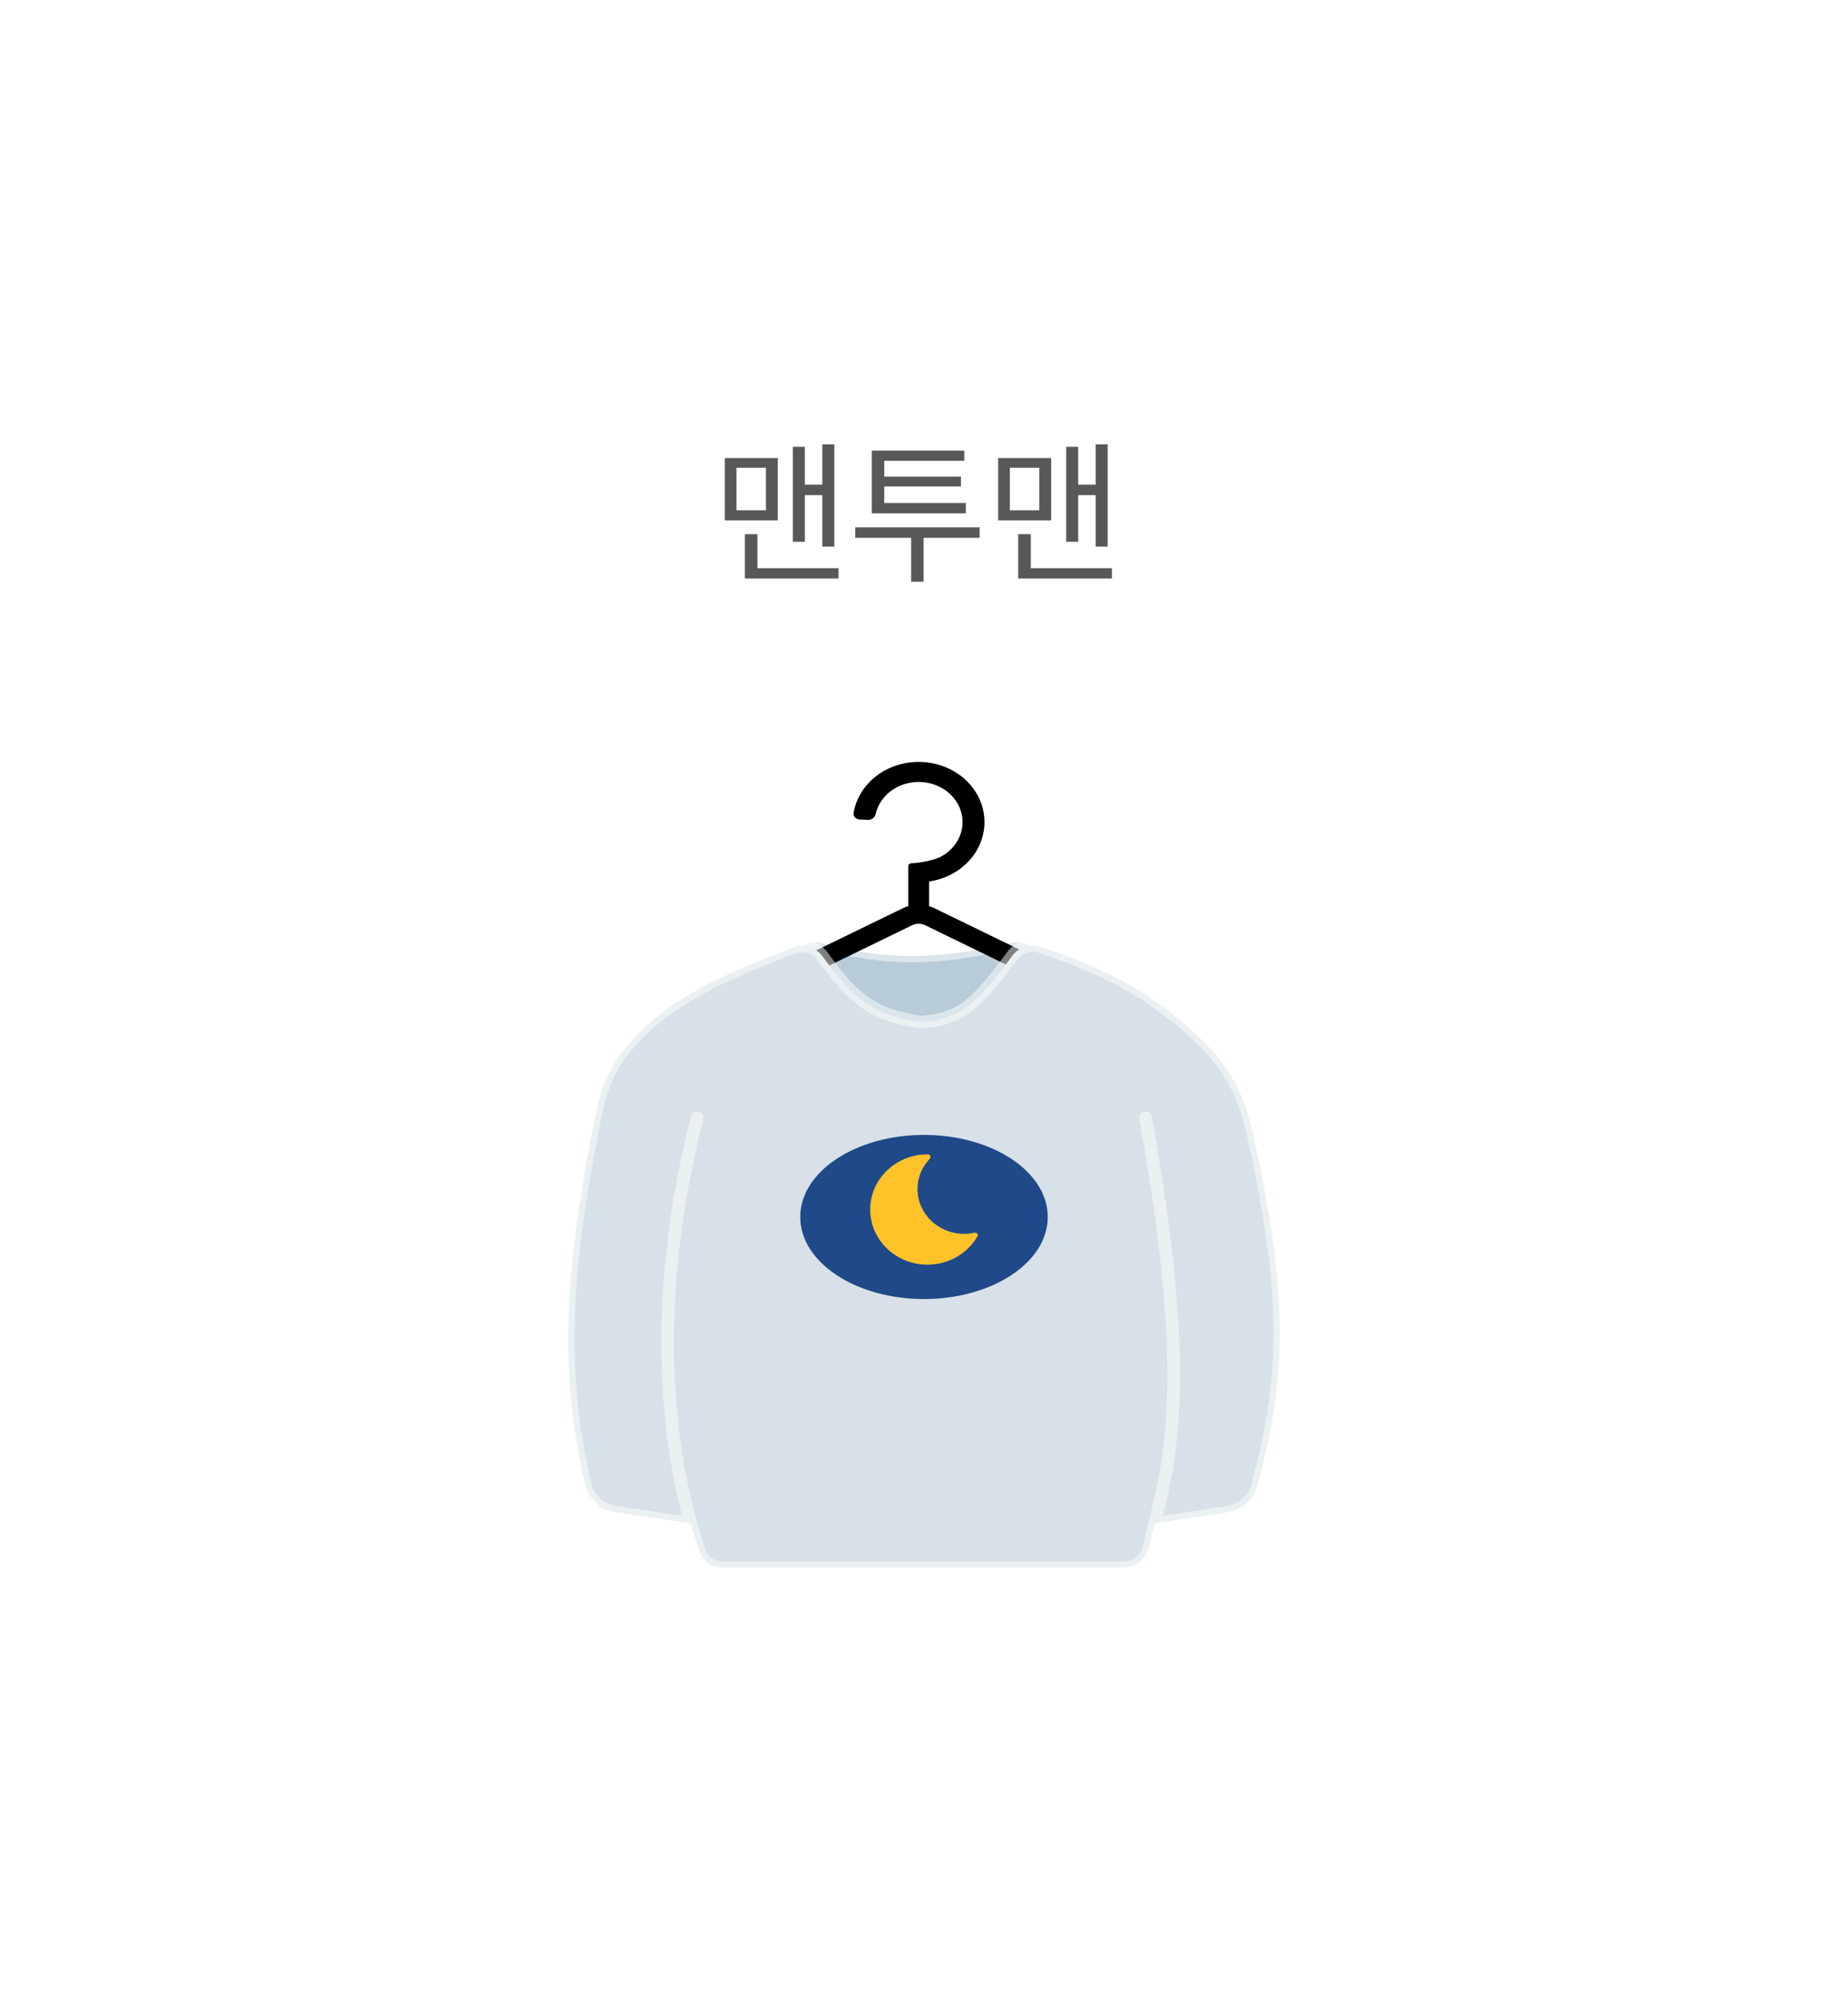 <svg width="146" height="158" viewBox="0 0 146 158" fill="none" xmlns="http://www.w3.org/2000/svg">
<g filter="url(#filter0_bdd_5082_12568)">
<rect x="16" y="16" width="106" height="118" rx="16" fill="white" fill-opacity="0.4" shape-rendering="crispEdges"/>
<rect x="16.5" y="16.5" width="105" height="117" rx="15.5" stroke="url(#paint0_linear_5082_12568)" stroke-opacity="0.5" shape-rendering="crispEdges"/>
<path d="M53.261 32.18H57.449V37.1H53.261V32.18ZM56.513 32.948H54.185V36.308H56.513V32.948ZM60.965 31.1H61.913V39.176H60.965V31.1ZM59.225 34.28H61.265V35.108H59.225V34.28ZM58.637 31.292H59.585V38.792H58.637V31.292ZM54.845 40.88H62.249V41.696H54.845V40.88ZM54.845 38.192H55.841V41.288H54.845V38.192ZM63.569 37.652H73.397V38.48H63.569V37.652ZM67.984 37.892H68.969V41.948H67.984V37.892ZM64.876 35.732H72.305V36.548H64.876V35.732ZM64.876 31.592H72.184V32.396H65.861V35.972H64.876V31.592ZM65.573 33.644H71.921V34.424H65.573V33.644ZM74.859 32.18H79.047V37.1H74.859V32.18ZM78.112 32.948H75.784V36.308H78.112V32.948ZM82.564 31.1H83.511V39.176H82.564V31.1ZM80.823 34.28H82.864V35.108H80.823V34.28ZM80.236 31.292H81.183V38.792H80.236V31.292ZM76.444 40.88H83.847V41.696H76.444V40.88ZM76.444 38.192H77.439V41.288H76.444V38.192Z" fill="#121212" fill-opacity="0.7"/>
<g filter="url(#filter1_bd_5082_12568)">
<path d="M84.269 118.822H54.154C52.901 118.822 51.769 118.045 51.398 116.848C51.247 116.363 51.1 115.856 50.957 115.328L43.93 114.263C43.531 114.203 43.206 113.909 43.116 113.515C41.183 105.091 42.138 95.396 45.127 80.648C45.54 78.611 46.748 76.826 48.471 75.664L52.697 72.816L59.578 69.628C60.005 69.43 60.489 69.391 60.944 69.508C66.243 70.865 69.742 70.845 75.876 69.481C76.33 69.38 76.806 69.435 77.221 69.643L84.748 73.398L89.807 76.915C91.406 78.026 92.552 79.687 92.993 81.584C96.638 97.257 96.553 104.808 94.338 113.529C94.241 113.914 93.921 114.203 93.528 114.264L86.71 115.328C86.567 115.934 86.43 116.522 86.308 117.113C86.105 118.088 85.265 118.822 84.269 118.822Z" fill="#B7CBD8"/>
<path d="M51.441 83.298C47.998 97.248 49.032 108.194 50.957 115.328M86.005 83.298C89.574 103.626 87.936 110.12 86.71 115.328M50.957 115.328C51.1 115.856 51.247 116.363 51.398 116.848C51.769 118.045 52.901 118.822 54.154 118.822H84.269C85.265 118.822 86.105 118.088 86.308 117.113C86.43 116.522 86.567 115.934 86.71 115.328M50.957 115.328L43.93 114.263C43.531 114.203 43.206 113.909 43.116 113.515C41.183 105.091 42.138 95.396 45.127 80.648C45.54 78.611 46.748 76.826 48.471 75.664L52.697 72.816L59.578 69.628C60.005 69.43 60.489 69.391 60.944 69.508C66.243 70.865 69.742 70.845 75.876 69.481C76.33 69.38 76.806 69.435 77.221 69.643L84.748 73.398L89.807 76.915C91.406 78.026 92.552 79.687 92.993 81.584C96.638 97.257 96.553 104.808 94.338 113.529C94.241 113.914 93.921 114.203 93.528 114.264L86.71 115.328" stroke="white" stroke-opacity="0.5" stroke-linecap="round"/>
<path fill-rule="evenodd" clip-rule="evenodd" d="M71.261 64.006C70.687 64.322 70.055 64.531 69.399 64.627V66.576C69.522 66.611 69.643 66.655 69.761 66.706L89.001 76.067C91.629 77.218 90.732 80.826 87.818 80.826H49.318C46.404 80.826 45.508 77.218 48.136 76.067L67.395 66.706C67.513 66.655 67.634 66.611 67.757 66.576V63.414C67.757 63.288 67.869 63.186 68.007 63.186C68.729 63.16 69.844 62.935 70.367 62.648C70.954 62.325 71.424 61.849 71.716 61.282C72.008 60.715 72.109 60.081 72.007 59.462C71.905 58.842 71.604 58.263 71.143 57.8C70.681 57.336 70.08 57.008 69.414 56.857C68.749 56.706 68.049 56.739 67.403 56.951C66.758 57.163 66.196 57.546 65.789 58.05C65.49 58.419 65.285 58.842 65.183 59.288C65.122 59.558 64.87 59.773 64.568 59.76L63.93 59.733C63.627 59.719 63.391 59.484 63.437 59.211C63.565 58.452 63.892 57.73 64.394 57.108C65.005 56.352 65.848 55.778 66.816 55.46C67.784 55.141 68.834 55.092 69.832 55.319C70.83 55.546 71.733 56.038 72.425 56.733C73.118 57.429 73.569 58.296 73.722 59.226C73.875 60.156 73.722 61.106 73.284 61.957C72.847 62.808 72.142 63.521 71.261 64.006ZM69.051 68.06L88.291 77.421C89.342 77.881 88.984 79.325 87.818 79.325H49.318C48.153 79.325 47.794 77.881 48.845 77.421L68.105 68.06C68.404 67.929 68.752 67.929 69.051 68.06Z" fill="black"/>
<path d="M68.795 75.728C71.873 75.505 73.1 74.374 75.981 70.49C76.496 69.796 77.397 69.499 78.215 69.778C84.021 71.757 87.543 73.703 91.424 77.602C93.178 79.365 94.317 81.646 94.873 84.07C98.129 98.269 97.412 104.399 95.383 112.271C95.086 113.423 94.123 114.279 92.948 114.458L87.228 115.328C87.082 115.936 86.94 116.527 86.814 117.121C86.608 118.092 85.769 118.822 84.776 118.822H53.087C52.258 118.822 51.51 118.311 51.244 117.526C51.012 116.839 50.785 116.106 50.57 115.328L44.663 114.455C43.467 114.278 42.488 113.402 42.219 112.223C40.422 104.353 40.214 97.043 43.042 83.076C43.403 81.295 44.023 79.548 45.141 78.116C47.922 74.554 51.67 72.48 58.684 69.841C59.513 69.53 60.447 69.811 60.973 70.523C63.108 73.417 64.579 75.19 68.795 75.728Z" fill="#D7E1E7"/>
<path d="M51.066 83.298C47.536 97.248 48.595 108.194 50.57 115.328M86.505 83.298C90.165 103.626 88.486 110.12 87.228 115.328M50.57 115.328C50.785 116.106 51.012 116.839 51.244 117.526C51.51 118.311 52.258 118.822 53.087 118.822H84.776C85.769 118.822 86.608 118.092 86.814 117.121C86.94 116.527 87.082 115.936 87.228 115.328M50.57 115.328L44.663 114.455C43.467 114.278 42.488 113.402 42.219 112.223C40.422 104.353 40.214 97.043 43.042 83.076C43.403 81.295 44.023 79.548 45.141 78.116C47.922 74.554 51.67 72.48 58.684 69.841C59.513 69.53 60.447 69.811 60.973 70.523C63.108 73.417 64.579 75.19 68.795 75.728C71.873 75.505 73.1 74.374 75.981 70.49C76.496 69.796 77.397 69.499 78.215 69.778C84.021 71.757 87.543 73.703 91.424 77.602C93.178 79.365 94.317 81.646 94.873 84.07C98.129 98.269 97.412 104.399 95.383 112.271C95.086 113.423 94.123 114.279 92.948 114.458L87.228 115.328" stroke="white" stroke-opacity="0.5" stroke-linecap="round"/>
<ellipse cx="69" cy="91.125" rx="9.778" ry="6.482" fill="#1F4988"/>
<g clip-path="url(#clip0_5082_12568)">
<g filter="url(#filter2_b_5082_12568)">
<path fill-rule="evenodd" clip-rule="evenodd" d="M73.226 92.654C73.316 92.499 73.153 92.328 72.973 92.367C72.711 92.424 72.438 92.455 72.157 92.455C70.129 92.455 68.486 90.872 68.486 88.92C68.486 88 68.85 87.162 69.448 86.534C69.573 86.403 69.498 86.182 69.314 86.18C69.3 86.18 69.286 86.18 69.272 86.18C66.774 86.18 64.749 88.13 64.749 90.536C64.749 92.941 66.774 94.891 69.272 94.891C70.972 94.891 72.453 93.989 73.226 92.654Z" fill="#FFC329"/>
</g>
</g>
</g>
</g>
<defs>
<filter id="filter0_bdd_5082_12568" x="-4" y="-4" width="150" height="162" filterUnits="userSpaceOnUse" color-interpolation-filters="sRGB">
<feFlood flood-opacity="0" result="BackgroundImageFix"/>
<feGaussianBlur in="BackgroundImageFix" stdDeviation="10"/>
<feComposite in2="SourceAlpha" operator="in" result="effect1_backgroundBlur_5082_12568"/>
<feColorMatrix in="SourceAlpha" type="matrix" values="0 0 0 0 0 0 0 0 0 0 0 0 0 0 0 0 0 0 127 0" result="hardAlpha"/>
<feOffset dx="4" dy="4"/>
<feGaussianBlur stdDeviation="10"/>
<feComposite in2="hardAlpha" operator="out"/>
<feColorMatrix type="matrix" values="0 0 0 0 0 0 0 0 0 0 0 0 0 0 0 0 0 0 0.05 0"/>
<feBlend mode="normal" in2="effect1_backgroundBlur_5082_12568" result="effect2_dropShadow_5082_12568"/>
<feColorMatrix in="SourceAlpha" type="matrix" values="0 0 0 0 0 0 0 0 0 0 0 0 0 0 0 0 0 0 127 0" result="hardAlpha"/>
<feOffset/>
<feGaussianBlur stdDeviation="1"/>
<feComposite in2="hardAlpha" operator="out"/>
<feColorMatrix type="matrix" values="0 0 0 0 0 0 0 0 0 0 0 0 0 0 0 0 0 0 0.05 0"/>
<feBlend mode="normal" in2="effect2_dropShadow_5082_12568" result="effect3_dropShadow_5082_12568"/>
<feBlend mode="normal" in="SourceGraphic" in2="effect3_dropShadow_5082_12568" result="shape"/>
</filter>
<filter id="filter1_bd_5082_12568" x="26" y="44" width="86" height="86" filterUnits="userSpaceOnUse" color-interpolation-filters="sRGB">
<feFlood flood-opacity="0" result="BackgroundImageFix"/>
<feGaussianBlur in="BackgroundImageFix" stdDeviation="5"/>
<feComposite in2="SourceAlpha" operator="in" result="effect1_backgroundBlur_5082_12568"/>
<feColorMatrix in="SourceAlpha" type="matrix" values="0 0 0 0 0 0 0 0 0 0 0 0 0 0 0 0 0 0 127 0" result="hardAlpha"/>
<feOffset dy="1"/>
<feGaussianBlur stdDeviation="1"/>
<feComposite in2="hardAlpha" operator="out"/>
<feColorMatrix type="matrix" values="0 0 0 0 0 0 0 0 0 0 0 0 0 0 0 0 0 0 0.1 0"/>
<feBlend mode="normal" in2="effect1_backgroundBlur_5082_12568" result="effect2_dropShadow_5082_12568"/>
<feBlend mode="normal" in="SourceGraphic" in2="effect2_dropShadow_5082_12568" result="shape"/>
</filter>
<filter id="filter2_b_5082_12568" x="56.749" y="78.18" width="24.502" height="24.711" filterUnits="userSpaceOnUse" color-interpolation-filters="sRGB">
<feFlood flood-opacity="0" result="BackgroundImageFix"/>
<feGaussianBlur in="BackgroundImageFix" stdDeviation="4"/>
<feComposite in2="SourceAlpha" operator="in" result="effect1_backgroundBlur_5082_12568"/>
<feBlend mode="normal" in="SourceGraphic" in2="effect1_backgroundBlur_5082_12568" result="shape"/>
</filter>
<linearGradient id="paint0_linear_5082_12568" x1="28.046" y1="16" x2="137.125" y2="165.064" gradientUnits="userSpaceOnUse">
<stop stop-color="white"/>
<stop offset="1" stop-color="white" stop-opacity="0"/>
</linearGradient>
<clipPath id="clip0_5082_12568">
<rect width="12.222" height="11.786" fill="white" transform="translate(62.889 84.643)"/>
</clipPath>
</defs>
</svg>
